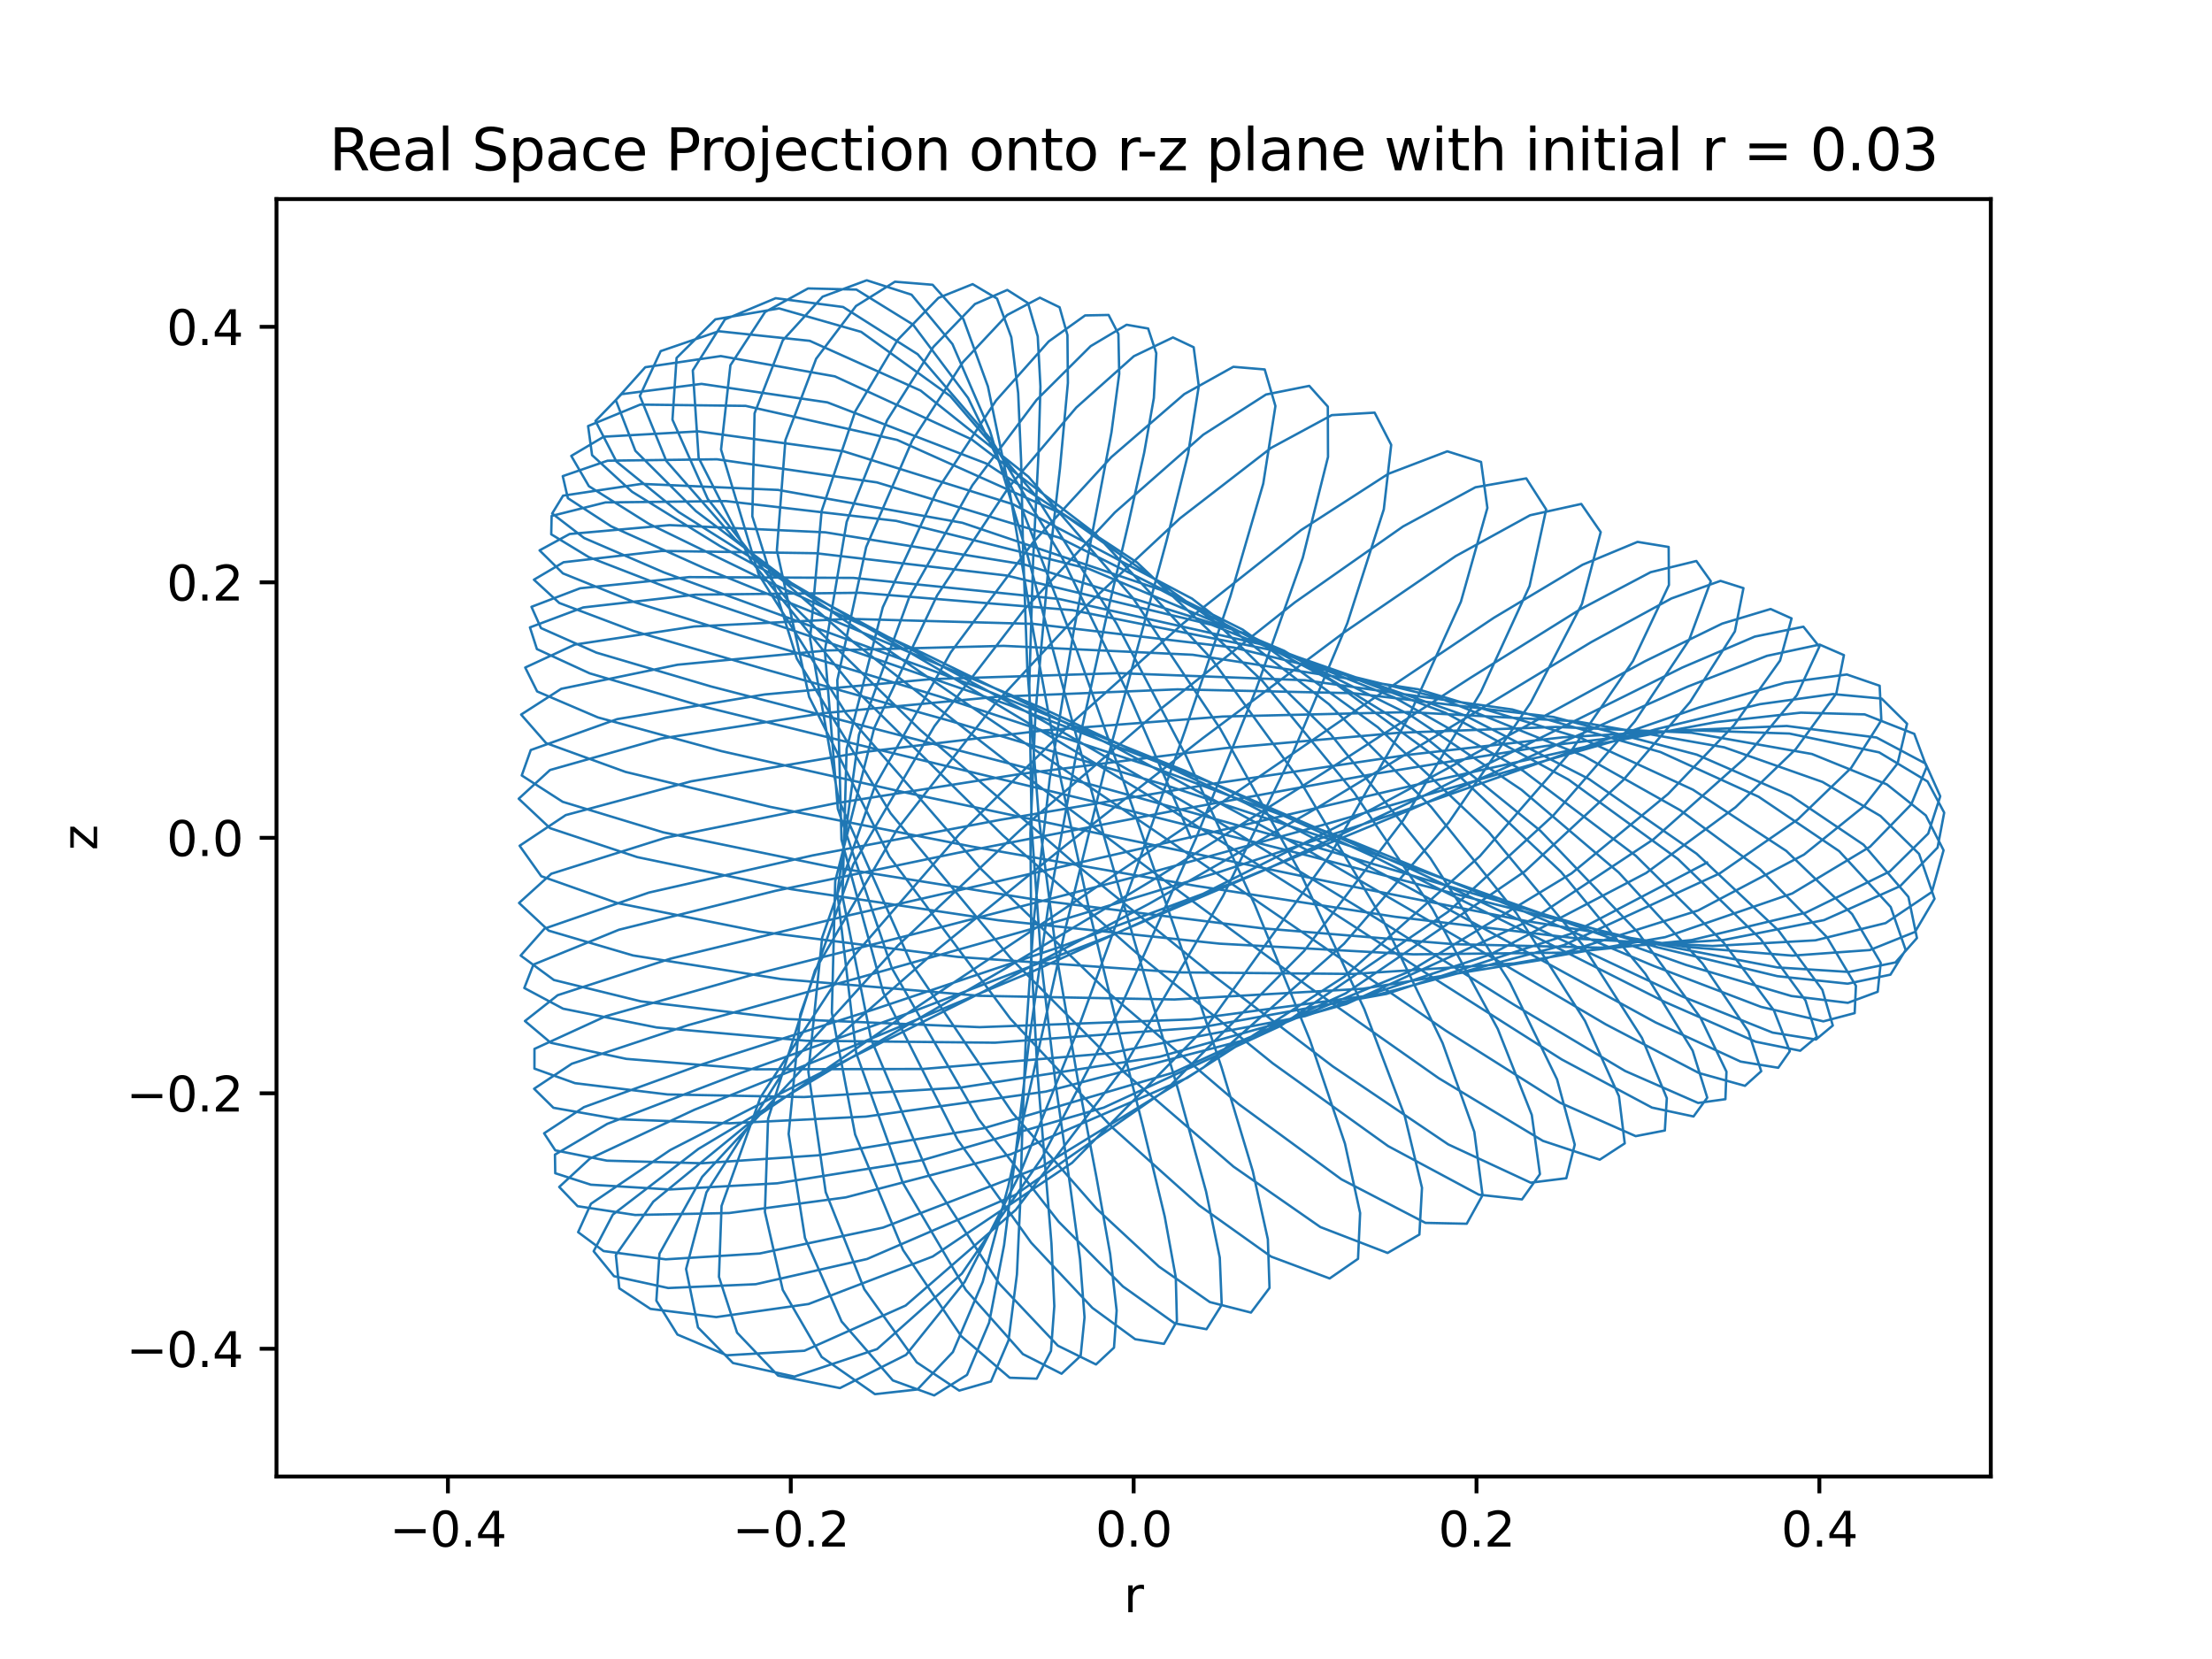 <?xml version="1.0" encoding="utf-8" standalone="no"?>
<!DOCTYPE svg PUBLIC "-//W3C//DTD SVG 1.1//EN"
  "http://www.w3.org/Graphics/SVG/1.1/DTD/svg11.dtd">
<svg xmlns:xlink="http://www.w3.org/1999/xlink" width="460.8pt" height="345.6pt" viewBox="0 0 460.8 345.6" xmlns="http://www.w3.org/2000/svg" version="1.1">
 <defs>
  <style type="text/css">*{stroke-linejoin: round; stroke-linecap: butt}</style>
 </defs>
 <g id="figure_1">
  <g id="patch_1">
   <path d="M 0 345.6 
L 460.8 345.6 
L 460.8 0 
L 0 0 
z
" style="fill: #ffffff"/>
  </g>
  <g id="axes_1">
   <g id="patch_2">
    <path d="M 57.6 307.584 
L 414.72 307.584 
L 414.72 41.472 
L 57.6 41.472 
z
" style="fill: #ffffff"/>
   </g>
   <g id="matplotlib.axis_1">
    <g id="xtick_1">
     <g id="line2d_1">
      <defs>
       <path id="m5712fda1c4" d="M 0 0 
L 0 3.5 
" style="stroke: #000000; stroke-width: 0.8"/>
      </defs>
      <g>
       <use xlink:href="#m5712fda1c4" x="93.312" y="307.584" style="stroke: #000000; stroke-width: 0.8"/>
      </g>
     </g>
     <g id="text_1">
      <!-- −0.4 -->
      <g transform="translate(81.171 322.182) scale(0.1 -0.1)">
       <defs>
        <path id="DejaVuSans-2212" d="M 678 2272 
L 4684 2272 
L 4684 1741 
L 678 1741 
L 678 2272 
z
" transform="scale(0.016)"/>
        <path id="DejaVuSans-30" d="M 2034 4250 
Q 1547 4250 1301 3770 
Q 1056 3291 1056 2328 
Q 1056 1369 1301 889 
Q 1547 409 2034 409 
Q 2525 409 2770 889 
Q 3016 1369 3016 2328 
Q 3016 3291 2770 3770 
Q 2525 4250 2034 4250 
z
M 2034 4750 
Q 2819 4750 3233 4129 
Q 3647 3509 3647 2328 
Q 3647 1150 3233 529 
Q 2819 -91 2034 -91 
Q 1250 -91 836 529 
Q 422 1150 422 2328 
Q 422 3509 836 4129 
Q 1250 4750 2034 4750 
z
" transform="scale(0.016)"/>
        <path id="DejaVuSans-2e" d="M 684 794 
L 1344 794 
L 1344 0 
L 684 0 
L 684 794 
z
" transform="scale(0.016)"/>
        <path id="DejaVuSans-34" d="M 2419 4116 
L 825 1625 
L 2419 1625 
L 2419 4116 
z
M 2253 4666 
L 3047 4666 
L 3047 1625 
L 3713 1625 
L 3713 1100 
L 3047 1100 
L 3047 0 
L 2419 0 
L 2419 1100 
L 313 1100 
L 313 1709 
L 2253 4666 
z
" transform="scale(0.016)"/>
       </defs>
       <use xlink:href="#DejaVuSans-2212"/>
       <use xlink:href="#DejaVuSans-30" x="83.789"/>
       <use xlink:href="#DejaVuSans-2e" x="147.412"/>
       <use xlink:href="#DejaVuSans-34" x="179.199"/>
      </g>
     </g>
    </g>
    <g id="xtick_2">
     <g id="line2d_2">
      <g>
       <use xlink:href="#m5712fda1c4" x="164.736" y="307.584" style="stroke: #000000; stroke-width: 0.8"/>
      </g>
     </g>
     <g id="text_2">
      <!-- −0.2 -->
      <g transform="translate(152.595 322.182) scale(0.1 -0.1)">
       <defs>
        <path id="DejaVuSans-32" d="M 1228 531 
L 3431 531 
L 3431 0 
L 469 0 
L 469 531 
Q 828 903 1448 1529 
Q 2069 2156 2228 2338 
Q 2531 2678 2651 2914 
Q 2772 3150 2772 3378 
Q 2772 3750 2511 3984 
Q 2250 4219 1831 4219 
Q 1534 4219 1204 4116 
Q 875 4013 500 3803 
L 500 4441 
Q 881 4594 1212 4672 
Q 1544 4750 1819 4750 
Q 2544 4750 2975 4387 
Q 3406 4025 3406 3419 
Q 3406 3131 3298 2873 
Q 3191 2616 2906 2266 
Q 2828 2175 2409 1742 
Q 1991 1309 1228 531 
z
" transform="scale(0.016)"/>
       </defs>
       <use xlink:href="#DejaVuSans-2212"/>
       <use xlink:href="#DejaVuSans-30" x="83.789"/>
       <use xlink:href="#DejaVuSans-2e" x="147.412"/>
       <use xlink:href="#DejaVuSans-32" x="179.199"/>
      </g>
     </g>
    </g>
    <g id="xtick_3">
     <g id="line2d_3">
      <g>
       <use xlink:href="#m5712fda1c4" x="236.16" y="307.584" style="stroke: #000000; stroke-width: 0.8"/>
      </g>
     </g>
     <g id="text_3">
      <!-- 0.0 -->
      <g transform="translate(228.208 322.182) scale(0.1 -0.1)">
       <use xlink:href="#DejaVuSans-30"/>
       <use xlink:href="#DejaVuSans-2e" x="63.623"/>
       <use xlink:href="#DejaVuSans-30" x="95.41"/>
      </g>
     </g>
    </g>
    <g id="xtick_4">
     <g id="line2d_4">
      <g>
       <use xlink:href="#m5712fda1c4" x="307.584" y="307.584" style="stroke: #000000; stroke-width: 0.8"/>
      </g>
     </g>
     <g id="text_4">
      <!-- 0.2 -->
      <g transform="translate(299.632 322.182) scale(0.1 -0.1)">
       <use xlink:href="#DejaVuSans-30"/>
       <use xlink:href="#DejaVuSans-2e" x="63.623"/>
       <use xlink:href="#DejaVuSans-32" x="95.41"/>
      </g>
     </g>
    </g>
    <g id="xtick_5">
     <g id="line2d_5">
      <g>
       <use xlink:href="#m5712fda1c4" x="379.008" y="307.584" style="stroke: #000000; stroke-width: 0.8"/>
      </g>
     </g>
     <g id="text_5">
      <!-- 0.4 -->
      <g transform="translate(371.056 322.182) scale(0.1 -0.1)">
       <use xlink:href="#DejaVuSans-30"/>
       <use xlink:href="#DejaVuSans-2e" x="63.623"/>
       <use xlink:href="#DejaVuSans-34" x="95.41"/>
      </g>
     </g>
    </g>
    <g id="text_6">
     <!-- r -->
     <g transform="translate(234.105 335.861) scale(0.1 -0.1)">
      <defs>
       <path id="DejaVuSans-72" d="M 2631 2963 
Q 2534 3019 2420 3045 
Q 2306 3072 2169 3072 
Q 1681 3072 1420 2755 
Q 1159 2438 1159 1844 
L 1159 0 
L 581 0 
L 581 3500 
L 1159 3500 
L 1159 2956 
Q 1341 3275 1631 3429 
Q 1922 3584 2338 3584 
Q 2397 3584 2469 3576 
Q 2541 3569 2628 3553 
L 2631 2963 
z
" transform="scale(0.016)"/>
      </defs>
      <use xlink:href="#DejaVuSans-72"/>
     </g>
    </g>
   </g>
   <g id="matplotlib.axis_2">
    <g id="ytick_1">
     <g id="line2d_6">
      <defs>
       <path id="mca9a2806ed" d="M 0 0 
L -3.5 0 
" style="stroke: #000000; stroke-width: 0.8"/>
      </defs>
      <g>
       <use xlink:href="#mca9a2806ed" x="57.6" y="280.973" style="stroke: #000000; stroke-width: 0.8"/>
      </g>
     </g>
     <g id="text_7">
      <!-- −0.4 -->
      <g transform="translate(26.317 284.772) scale(0.1 -0.1)">
       <use xlink:href="#DejaVuSans-2212"/>
       <use xlink:href="#DejaVuSans-30" x="83.789"/>
       <use xlink:href="#DejaVuSans-2e" x="147.412"/>
       <use xlink:href="#DejaVuSans-34" x="179.199"/>
      </g>
     </g>
    </g>
    <g id="ytick_2">
     <g id="line2d_7">
      <g>
       <use xlink:href="#mca9a2806ed" x="57.6" y="227.75" style="stroke: #000000; stroke-width: 0.8"/>
      </g>
     </g>
     <g id="text_8">
      <!-- −0.2 -->
      <g transform="translate(26.317 231.55) scale(0.1 -0.1)">
       <use xlink:href="#DejaVuSans-2212"/>
       <use xlink:href="#DejaVuSans-30" x="83.789"/>
       <use xlink:href="#DejaVuSans-2e" x="147.412"/>
       <use xlink:href="#DejaVuSans-32" x="179.199"/>
      </g>
     </g>
    </g>
    <g id="ytick_3">
     <g id="line2d_8">
      <g>
       <use xlink:href="#mca9a2806ed" x="57.6" y="174.528" style="stroke: #000000; stroke-width: 0.8"/>
      </g>
     </g>
     <g id="text_9">
      <!-- 0.0 -->
      <g transform="translate(34.697 178.327) scale(0.1 -0.1)">
       <use xlink:href="#DejaVuSans-30"/>
       <use xlink:href="#DejaVuSans-2e" x="63.623"/>
       <use xlink:href="#DejaVuSans-30" x="95.41"/>
      </g>
     </g>
    </g>
    <g id="ytick_4">
     <g id="line2d_9">
      <g>
       <use xlink:href="#mca9a2806ed" x="57.6" y="121.306" style="stroke: #000000; stroke-width: 0.8"/>
      </g>
     </g>
     <g id="text_10">
      <!-- 0.2 -->
      <g transform="translate(34.697 125.105) scale(0.1 -0.1)">
       <use xlink:href="#DejaVuSans-30"/>
       <use xlink:href="#DejaVuSans-2e" x="63.623"/>
       <use xlink:href="#DejaVuSans-32" x="95.41"/>
      </g>
     </g>
    </g>
    <g id="ytick_5">
     <g id="line2d_10">
      <g>
       <use xlink:href="#mca9a2806ed" x="57.6" y="68.083" style="stroke: #000000; stroke-width: 0.8"/>
      </g>
     </g>
     <g id="text_11">
      <!-- 0.4 -->
      <g transform="translate(34.697 71.882) scale(0.1 -0.1)">
       <use xlink:href="#DejaVuSans-30"/>
       <use xlink:href="#DejaVuSans-2e" x="63.623"/>
       <use xlink:href="#DejaVuSans-34" x="95.41"/>
      </g>
     </g>
    </g>
    <g id="text_12">
     <!-- z -->
     <g transform="translate(20.238 177.152) rotate(-90) scale(0.1 -0.1)">
      <defs>
       <path id="DejaVuSans-7a" d="M 353 3500 
L 3084 3500 
L 3084 2975 
L 922 459 
L 3084 459 
L 3084 0 
L 275 0 
L 275 525 
L 2438 3041 
L 353 3041 
L 353 3500 
z
" transform="scale(0.016)"/>
      </defs>
      <use xlink:href="#DejaVuSans-7a"/>
     </g>
    </g>
   </g>
   <g id="line2d_11">
    <path d="M 248.064 174.528 
L 245.925 169.41 
L 235.771 146.079 
L 221.183 116.033 
L 206.555 91.683 
L 191.174 73.796 
L 175.637 63.953 
L 161.591 62.12 
L 151.021 66.542 
L 144.323 77.157 
L 145.54 95.383 
L 156.528 116.941 
L 177.652 143.108 
L 208.891 174.005 
L 237.345 199.035 
L 265.136 221.505 
L 289.169 238.749 
L 308.073 248.872 
L 317.058 249.858 
L 320.797 244.598 
L 319.098 232.265 
L 312.015 214.345 
L 298.421 189.371 
L 282.113 165.167 
L 262.992 141.879 
L 236.876 117.177 
L 205.509 96.577 
L 172.361 83.822 
L 146.133 79.971 
L 129.472 82.11 
L 124.049 87.699 
L 128.415 96.153 
L 141.356 106.653 
L 164.795 121.409 
L 198.328 141.088 
L 238.387 165.177 
L 270.967 185.755 
L 299.536 204.318 
L 325.333 220.699 
L 344.136 230.732 
L 352.792 232.582 
L 355.654 228.663 
L 352.613 218.876 
L 342.762 202.866 
L 325.195 181.632 
L 302.203 159.975 
L 277.248 141.728 
L 241.818 122.883 
L 200.469 108.904 
L 162.077 102.057 
L 133.644 100.799 
L 117.299 103.258 
L 115.03 106.972 
L 121.692 112.081 
L 138.236 119.213 
L 203.907 143.215 
L 246.993 160.631 
L 287.18 178.931 
L 320.879 195.663 
L 346.733 208.688 
L 365.749 217.012 
L 375.016 218.888 
L 378.485 215.991 
L 376.122 208.424 
L 366.805 195.663 
L 349.559 178.961 
L 326.755 162.41 
L 301.086 148.476 
L 264.057 134.514 
L 220.632 124.775 
L 177.775 120.386 
L 143.553 120.221 
L 120.85 122.549 
L 110.714 126.415 
L 112.693 130.837 
L 124.236 135.952 
L 148.11 143 
L 228.068 163.648 
L 273.367 176.238 
L 313.669 188.134 
L 345.235 197.326 
L 370.262 203.354 
L 384.908 204.919 
L 393.82 203.037 
L 396.983 197.887 
L 393.863 188.939 
L 383.132 177.306 
L 366.358 165.977 
L 345.917 156.67 
L 315.051 147.8 
L 271.899 141.704 
L 232.99 140.227 
L 193.986 141.476 
L 159.281 144.668 
L 128.574 149.805 
L 110.567 156.249 
L 108.688 161.541 
L 117.22 167.033 
L 138.13 173.382 
L 172.78 180.528 
L 217.315 187.662 
L 262.917 193.38 
L 302.848 196.689 
L 333.394 197.409 
L 359.055 195.817 
L 379.988 191.671 
L 395.833 184.601 
L 403.629 176.572 
L 405.01 169.288 
L 401.542 162.796 
L 391.459 156.73 
L 372.773 152.813 
L 351.531 152.103 
L 325.582 153.596 
L 293.343 157.246 
L 252.848 163.234 
L 208.275 170.803 
L 169.266 178.203 
L 135.168 185.943 
L 113.432 193.447 
L 108.464 199.057 
L 115.38 204.147 
L 133.504 208.597 
L 164.137 212.286 
L 204.088 213.978 
L 248.085 212.363 
L 287.466 207.087 
L 325.801 196.876 
L 358.229 181.958 
L 374.529 170.681 
L 385.626 159.974 
L 391.919 150.051 
L 391.564 142.853 
L 384.734 140.507 
L 371.822 142.238 
L 353.993 147.368 
L 327.528 156.5 
L 293.065 168.663 
L 254.319 181.555 
L 217.515 192.782 
L 179.622 203.485 
L 143.393 213.549 
L 119.115 221.598 
L 111.262 226.808 
L 115.287 230.768 
L 128.812 233.153 
L 151.916 234 
L 180.376 232.606 
L 217.831 227.405 
L 258.433 216.874 
L 293.661 202.356 
L 327.38 181.939 
L 347.513 165.381 
L 361.241 151.053 
L 370.818 137.603 
L 373.218 128.824 
L 368.849 126.868 
L 358.761 129.91 
L 342.63 137.775 
L 318.093 151.143 
L 286.04 168.436 
L 250.379 186.321 
L 214.971 202.439 
L 178.419 217.633 
L 144.654 231.184 
L 122.88 241.368 
L 116.497 247.266 
L 120.326 251.268 
L 132.321 253.104 
L 151.917 252.692 
L 176.185 249.436 
L 210.556 240.464 
L 247.313 224.55 
L 280.031 203.458 
L 308.279 178.355 
L 327.162 156.642 
L 340.195 137.69 
L 347.668 121.871 
L 347.612 113.946 
L 341.128 112.885 
L 329.683 117.64 
L 311.201 128.694 
L 284.786 146.395 
L 252.478 168.543 
L 218.839 191.262 
L 188.695 211.338 
L 157.807 232.541 
L 136.093 250.327 
L 128.293 261.452 
L 129.012 268.378 
L 135.507 272.665 
L 149.211 274.374 
L 168.443 271.647 
L 194.298 261.756 
L 223.338 242.236 
L 251.476 213.678 
L 277.305 177.77 
L 293.255 149.747 
L 304.335 125.349 
L 309.849 105.813 
L 308.528 96.229 
L 301.504 94.017 
L 289.188 98.719 
L 271.017 110.443 
L 246.508 129.837 
L 222.313 151.463 
L 199.753 173.9 
L 176.933 200.231 
L 158.403 228.626 
L 150.312 251.222 
L 149.771 265.995 
L 153.544 277.613 
L 162.101 286.568 
L 174.973 289.166 
L 188.751 282.235 
L 200.972 267.027 
L 212.441 244.59 
L 223.95 216.011 
L 236.022 182.919 
L 246.837 152.269 
L 256.319 124.207 
L 263.158 100.749 
L 265.693 84.59 
L 263.459 76.962 
L 256.923 76.414 
L 246.713 82.099 
L 231.516 95.224 
L 215.18 113.017 
L 198.075 135.883 
L 182.24 163.779 
L 171.271 195.32 
L 168.396 223.282 
L 172.007 248.333 
L 180.047 268.56 
L 190.984 283.808 
L 199.826 289.685 
L 206.434 287.784 
L 210.092 279.245 
L 211.844 265.476 
L 212.516 250.841 
L 213.019 233.559 
L 213.754 215.068 
L 215.375 191.425 
L 218.673 162.269 
L 223.708 131.246 
L 231.537 90.079 
L 233.155 77.881 
L 232.982 69.562 
L 230.939 65.613 
L 226.051 65.708 
L 218.462 71.131 
L 207.505 83.427 
L 195.181 102.185 
L 183.901 126.515 
L 176.366 156.008 
L 175.504 186.746 
L 181.486 216.548 
L 193.595 245.045 
L 208.162 267.417 
L 220.374 280.328 
L 228.316 284.239 
L 232.067 280.738 
L 232.616 273.004 
L 231.267 261.231 
L 228.411 245.246 
L 224.454 224.512 
L 220.165 199.426 
L 216.42 170.494 
L 214.009 139.306 
L 213.104 113.633 
L 212.715 95.99 
L 212.104 81.89 
L 210.672 70.256 
L 207.702 62.202 
L 202.619 59.194 
L 195.5 62.053 
L 187.025 70.78 
L 178.175 85.674 
L 171.163 106.441 
L 168.758 133.071 
L 174.669 166.464 
L 189.718 200.497 
L 210.908 231.815 
L 228.457 251.828 
L 241.395 263.825 
L 252.027 271.244 
L 260.605 273.432 
L 264.463 268.301 
L 264.114 258.154 
L 260.974 243.95 
L 254.466 222.349 
L 245.271 195.001 
L 234.819 164.938 
L 224.453 135.824 
L 212.853 105.874 
L 201.663 82.891 
L 190.188 67.608 
L 178.399 60.322 
L 168.341 60.086 
L 159.39 64.985 
L 152.159 76.087 
L 150.207 93.646 
L 158.033 119.627 
L 176.228 148.576 
L 204.439 181.101 
L 231.324 207.153 
L 258.031 229.995 
L 279.427 245.665 
L 296.944 254.747 
L 305.544 254.928 
L 308.841 248.981 
L 307.125 235.79 
L 300.519 217.294 
L 288.043 191.546 
L 270.709 162.493 
L 252.452 137.335 
L 228.144 111.145 
L 202.376 91.51 
L 173.926 78.407 
L 150.157 74.176 
L 134.42 76.499 
L 128.278 83.342 
L 132.361 93.913 
L 144.972 106.474 
L 167.919 123.755 
L 200.954 146.295 
L 240.376 172.977 
L 301.196 214.713 
L 324.997 229.72 
L 340.745 236.679 
L 346.817 235.503 
L 347.228 228.767 
L 342.053 216.228 
L 329.638 196.784 
L 310.099 173.291 
L 287.033 151.504 
L 258.885 131.169 
L 220.672 112.011 
L 182.683 100.494 
L 149.358 95.677 
L 126.574 95.971 
L 117.231 99.19 
L 118.296 103.775 
L 127.341 109.655 
L 146.965 118.474 
L 177.566 130.874 
L 216.952 147.45 
L 259.532 167.337 
L 292.215 184.2 
L 344.903 212.998 
L 362.598 221.145 
L 370.437 222.435 
L 372.849 218.995 
L 369.536 210.475 
L 359.092 196.399 
L 340.772 178.283 
L 317.265 160.551 
L 290.511 145.312 
L 252.369 130.145 
L 209.645 119.883 
L 169.966 115.247 
L 137.863 114.772 
L 117.4 117.125 
L 111.226 120.763 
L 116.499 125.606 
L 132.006 131.451 
L 159.644 139.512 
L 198.119 150.235 
L 242.795 163.546 
L 285.693 177.71 
L 351.276 201.029 
L 373.175 207.487 
L 384.942 208.909 
L 391.157 206.603 
L 391.787 200.58 
L 385.833 190.428 
L 372.109 177.257 
L 352.67 164.506 
L 329.541 153.835 
L 295.397 143.589 
L 248.444 136.398 
L 209.109 134.545 
L 172.263 135.504 
L 141.156 138.475 
L 116.909 143.496 
L 108.559 148.86 
L 113.766 154.802 
L 130.309 160.803 
L 160.494 168.094 
L 202.329 176.331 
L 249.194 184.552 
L 290.639 190.983 
L 329.433 195.603 
L 356.727 197.068 
L 378.176 195.889 
L 392.808 192.295 
L 402.445 185.815 
L 404.88 177.126 
L 401.184 169.867 
L 393.058 163.397 
L 377.451 157.069 
L 352.338 152.632 
L 324.14 151.436 
L 291.276 152.655 
L 255.205 155.854 
L 212.654 161.218 
L 173.919 167.362 
L 138.64 174.522 
L 114.842 182.021 
L 108.128 188.106 
L 114.312 193.876 
L 131.863 199.035 
L 162.725 203.957 
L 204.03 207.445 
L 244.653 208.213 
L 283.882 205.977 
L 320.993 199.984 
L 353.729 189.677 
L 375.798 178.035 
L 388.33 167.938 
L 395.301 159.035 
L 397.28 150.772 
L 391.98 145.527 
L 381.842 144.588 
L 366.635 146.692 
L 344.998 151.906 
L 314.539 160.562 
L 276.718 171.535 
L 236.078 182.766 
L 195.419 193.308 
L 156.381 203.178 
L 126.174 211.705 
L 111.341 218.503 
L 111.335 222.609 
L 119.789 225.645 
L 139.075 227.994 
L 167.473 228.534 
L 200.069 226.568 
L 241.561 220.139 
L 280.47 209.149 
L 319.229 191.523 
L 344.5 174.809 
L 363.321 158.086 
L 374.308 144.836 
L 379.006 134.72 
L 375.683 130.555 
L 365.549 132.616 
L 350.48 139.049 
L 295.637 166.251 
L 263.851 181.067 
L 230.582 195.229 
L 190.055 210.773 
L 153.155 223.93 
L 126.504 234.121 
L 115.607 240.532 
L 115.668 244.403 
L 123.088 246.793 
L 139.499 247.791 
L 161.917 246.503 
L 192.173 241.674 
L 229.924 230.74 
L 266.728 213.737 
L 301.688 189.923 
L 323.618 169.836 
L 340.554 150.299 
L 351.882 133.298 
L 356.388 121.078 
L 353.387 116.869 
L 343.859 119.197 
L 329.149 126.96 
L 306.272 141.234 
L 275.956 160.834 
L 241.582 182.462 
L 209.131 201.923 
L 175.396 221.446 
L 145.504 239.332 
L 127.657 253.035 
L 123.671 260.659 
L 127.912 265.857 
L 139.204 268.319 
L 157.426 267.526 
L 180.611 262.279 
L 211.39 248.983 
L 242.917 227.028 
L 271.679 198.095 
L 292.283 170.915 
L 308.469 144.214 
L 318.635 122.085 
L 322.092 106.12 
L 317.95 99.657 
L 307.356 101.51 
L 292.266 109.683 
L 269.729 125.496 
L 241.524 147.897 
L 212.512 172.931 
L 186.973 197.049 
L 163.134 223.355 
L 147.16 248.395 
L 142.923 264.36 
L 145.404 276.527 
L 152.681 283.936 
L 165.511 286.773 
L 182.709 281.041 
L 200.365 265.321 
L 217.088 241.13 
L 233.428 209.845 
L 249.119 174.694 
L 261.655 143.643 
L 271.394 116.183 
L 276.649 95.189 
L 276.608 84.702 
L 272.742 80.384 
L 263.736 82.185 
L 250.65 90.564 
L 232.252 106.747 
L 213.377 126.98 
L 194.657 151.269 
L 177.763 180.057 
L 166.709 211.329 
L 164.287 236.229 
L 167.689 257.882 
L 175.317 275.288 
L 185.992 287.563 
L 194.611 290.69 
L 201.449 286.41 
L 206.055 275.525 
L 209.167 259.394 
L 211.662 239.585 
L 214.4 216.675 
L 218.345 189.082 
L 224.238 156.894 
L 230.394 128.933 
L 235.119 108.832 
L 238.352 94.317 
L 240.368 82.91 
L 240.876 73.575 
L 239.176 68.437 
L 234.694 67.652 
L 227.201 72.11 
L 215.925 83.327 
L 202.568 101.085 
L 189.374 124.521 
L 178.94 153.04 
L 174.44 186.021 
L 178.362 219.359 
L 188.043 246.35 
L 201.197 268.705 
L 213.088 282.081 
L 221.142 286.17 
L 225.115 282.458 
L 225.927 274.435 
L 224.988 262.264 
L 222.861 246.539 
L 219.887 225.676 
L 216.953 200.789 
L 214.91 172.398 
L 214.423 142.513 
L 215.24 116.141 
L 216.344 94.429 
L 216.742 80.539 
L 216.177 70.07 
L 214.149 63.13 
L 209.842 60.402 
L 203.097 63.338 
L 194.445 72.263 
L 184.793 87.565 
L 176.38 108.708 
L 171.825 135.597 
L 174.535 168.477 
L 185.79 201.697 
L 203.878 233.176 
L 220.534 254.501 
L 233.917 267.983 
L 244.704 275.671 
L 251.337 276.896 
L 254.506 271.835 
L 254.102 261.986 
L 251.243 248.204 
L 245.565 227.491 
L 238 201.85 
L 230.164 174.831 
L 222.558 147.288 
L 214.093 115.847 
L 206.211 89.711 
L 198.415 71.68 
L 189.885 61.387 
L 180.56 58.39 
L 171.357 61.809 
L 163.067 70.906 
L 157.194 86.097 
L 156.724 107.547 
L 165.989 137.197 
L 185.525 169.416 
L 210.494 199.556 
L 234.152 223.352 
L 256.955 243.023 
L 275.058 255.618 
L 289.062 261.011 
L 295.683 257.181 
L 296.225 247.438 
L 292.634 232.486 
L 284.218 210.227 
L 270.861 181.804 
L 254.206 151.826 
L 236.029 124.599 
L 214.239 99.306 
L 191.776 81.359 
L 168.688 71.001 
L 149.73 69.002 
L 137.63 73.147 
L 133.295 82.477 
L 138.81 96.039 
L 153.124 112.313 
L 177.861 133.831 
L 212.275 160.624 
L 242.649 183.459 
L 272.428 205.423 
L 299.711 224.606 
L 321.425 237.666 
L 333.264 241.579 
L 338.463 238.187 
L 337.257 228.36 
L 330.198 212.703 
L 315.869 190.198 
L 298.142 168.103 
L 276.833 146.686 
L 248.319 124.704 
L 211.049 105.052 
L 175.761 94.025 
L 145.513 89.864 
L 125.769 90.975 
L 119.006 94.975 
L 122.673 101.276 
L 135.134 109.098 
L 158.333 120.378 
L 191.918 135.885 
L 232.619 155.772 
L 273.529 177.772 
L 308.345 197.989 
L 334.53 213.404 
L 353.907 223.524 
L 363.508 226.196 
L 366.893 223.156 
L 364.215 214.858 
L 354.669 200.724 
L 337.217 181.763 
L 316.965 164.535 
L 293.652 148.893 
L 259.533 132.005 
L 213.382 117.586 
L 171.935 110.892 
L 139.503 109.393 
L 118.665 111.242 
L 112.404 114.653 
L 117.262 119.445 
L 131.985 125.366 
L 158.465 133.721 
L 195.689 145.085 
L 239.445 159.552 
L 282.149 175.436 
L 316.265 189.359 
L 344.489 201.219 
L 366.844 209.746 
L 379.838 212.767 
L 386.359 211.053 
L 386.624 205.374 
L 380.561 195.192 
L 366.666 181.099 
L 350.005 168.774 
L 329.913 157.472 
L 299.601 145.289 
L 256.981 134.886 
L 215.329 129.969 
L 176.744 128.914 
L 144.591 130.511 
L 119.754 134.278 
L 109.413 139.06 
L 111.895 144.039 
L 124.559 149.452 
L 150.316 156.481 
L 188.444 165.059 
L 234.286 174.781 
L 279.356 184.205 
L 317.906 191.857 
L 351.069 197.245 
L 373.363 199.077 
L 389.534 197.911 
L 398.934 194.137 
L 402.998 187.231 
L 399.783 177.89 
L 391.721 169.969 
L 379.66 162.892 
L 359.177 155.675 
L 328.243 150.245 
L 293.466 148.342 
L 254.691 149.27 
L 217.393 152.164 
L 180.002 156.651 
L 143.973 162.767 
L 117.854 169.799 
L 108.246 176.192 
L 112.752 182.529 
L 128.615 188.128 
L 158.241 194.069 
L 199.527 199.344 
L 245.407 202.562 
L 282.007 202.888 
L 315.359 200.707 
L 346.877 195.229 
L 373.352 186.127 
L 389.563 176.386 
L 398.145 167.579 
L 401.355 159.79 
L 398.778 152.872 
L 388.451 148.822 
L 375.149 148.459 
L 357.427 150.439 
L 331.974 155.192 
L 297.67 162.863 
L 256.719 172.417 
L 175.923 190.895 
L 139.748 199.688 
L 116.182 207.315 
L 109.355 212.701 
L 114.729 217.228 
L 130.48 220.584 
L 157.437 222.76 
L 192.293 222.685 
L 230.991 219.414 
L 271.865 211.676 
L 310.537 198.804 
L 342.926 181.86 
L 361.558 168.152 
L 374.099 156.05 
L 382.533 144.469 
L 384.125 136.475 
L 379.062 134.279 
L 368.096 136.624 
L 351.587 143.027 
L 293.733 168.717 
L 256.832 183.897 
L 220.579 197.35 
L 182.01 210.299 
L 146.043 221.791 
L 121.653 230.636 
L 113.348 236.087 
L 115.679 239.636 
L 126.45 241.789 
L 146.221 242.327 
L 170.659 240.657 
L 204.987 235.02 
L 244.384 223.46 
L 280.337 206.932 
L 317.676 181.509 
L 338.104 162.559 
L 352.08 146.233 
L 361.407 131.531 
L 363.193 122.518 
L 358.418 121.006 
L 348.198 124.666 
L 331.485 133.764 
L 274.389 168.289 
L 239.353 188.284 
L 204.784 206.607 
L 169.279 224.366 
L 139.642 239.562 
L 123.106 250.764 
L 120.433 256.681 
L 125.734 260.619 
L 138.682 262.341 
L 158.247 261.128 
L 183.945 255.732 
L 217.145 242.951 
L 250.726 222.369 
L 279.98 196.614 
L 301.837 171.293 
L 318.857 146.407 
L 329.553 125.803 
L 333.458 110.852 
L 329.407 104.983 
L 318.745 107.335 
L 303.244 115.85 
L 280 131.739 
L 250.498 153.826 
L 222.034 176.076 
L 195.538 197.601 
L 167.825 221.932 
L 146.272 245.163 
L 137.377 261.183 
L 136.73 270.953 
L 141.125 278.013 
L 151.409 282.333 
L 167.571 281.386 
L 188.664 271.967 
L 211.623 252.012 
L 233.826 222.801 
L 254.799 186.627 
L 269.439 156.594 
L 280.674 129.822 
L 288.27 106.112 
L 289.812 92.668 
L 286.358 85.961 
L 277.439 86.476 
L 264.811 93.295 
L 245.817 107.979 
L 226.105 126.37 
L 207.247 146.673 
L 186.842 172.851 
L 169.785 202.143 
L 160.001 233.103 
L 159.345 252.472 
L 163.065 268.711 
L 171.17 282.686 
L 182.265 290.428 
L 191.123 289.45 
L 198.511 281.644 
L 204.718 267.028 
L 210.085 246.928 
L 222.049 193.023 
L 230.296 159.611 
L 243.054 112.509 
L 247.51 94.506 
L 249.727 80.422 
L 248.662 72.339 
L 244.346 70.298 
L 236.2 74.206 
L 224.203 84.904 
L 210.101 101.55 
L 195.208 124.055 
L 182.12 151.66 
L 173.992 183.551 
L 173.29 210.936 
L 178.139 236.336 
L 188.113 260.386 
L 200.25 278.363 
L 210.345 287.009 
L 215.962 287.204 
L 218.938 281.427 
L 219.63 272.097 
L 219.038 259.053 
L 216.114 223.3 
L 214.867 199.793 
L 214.656 173.556 
L 215.712 148.473 
L 218.231 120.085 
L 220.809 97.565 
L 222.46 79.767 
L 222.367 69.795 
L 220.728 64.008 
L 216.626 62.017 
L 209.809 65.623 
L 200.583 75.457 
L 190.022 91.813 
L 180.438 113.96 
L 174.427 141.696 
L 175.298 174.916 
L 184 206.732 
L 199.479 237.423 
L 214.802 258.862 
L 227.569 272.458 
L 236.48 278.981 
L 242.476 279.949 
L 245.173 275.246 
L 244.938 266.12 
L 242.636 253.437 
L 238.097 234.605 
L 232.506 212.667 
L 227.186 190.821 
L 221.072 162.79 
L 215.429 132.494 
L 210.34 102.447 
L 205.798 80.497 
L 200.704 66.499 
L 194.282 59.324 
L 186.437 58.685 
L 178.324 63.746 
L 170.018 74.736 
L 163.617 91.678 
L 161.836 114.642 
L 168.558 145.184 
L 185.307 178.469 
L 210.49 212.236 
L 231.714 234.878 
L 249.788 251.089 
L 264.779 261.767 
L 276.991 266.324 
L 282.901 262.236 
L 283.337 252.701 
L 280.18 238.25 
L 272.857 216.586 
L 261.391 188.492 
L 247.08 157.505 
L 232.574 129.87 
L 215.528 102.978 
L 197.935 82.491 
L 179.397 69.136 
L 162.284 64.244 
L 149.021 66.527 
L 140.943 74.562 
L 140.086 87.422 
L 147.428 103.916 
L 164.282 125.252 
L 191.742 152.105 
L 223.656 179.679 
L 252.028 202.644 
L 277.638 222.142 
L 301.69 238.395 
L 318.871 246.37 
L 326.288 245.445 
L 328.048 238.454 
L 324.356 224.842 
L 314.518 204.625 
L 297.966 178.773 
L 277.163 152.911 
L 253.472 129.79 
L 221.657 107.231 
L 186.9 91.648 
L 155.34 84.551 
L 133.376 84.283 
L 122.511 88.757 
L 123.34 94.812 
L 131.659 102.433 
L 150.01 113.766 
L 216.907 149.95 
L 253.248 170.843 
L 287.136 191.553 
L 315.345 209.271 
L 338.546 223.106 
L 353.751 229.764 
L 359.434 228.98 
L 359.654 223.254 
L 354.215 211.962 
L 341.232 194.267 
L 320.886 173.061 
L 296.974 153.66 
L 267.503 135.566 
L 226.863 118.511 
L 186.695 108.507 
L 151.227 104.388 
L 126.129 104.662 
L 114.913 107.482 
L 114.833 111.305 
L 122.647 116.05 
L 141.179 123.229 
L 171.15 133.345 
L 210.632 147.011 
L 254.335 163.843 
L 293.214 180.694 
L 350.391 207.559 
L 369.258 215.105 
L 378.295 216.551 
L 381.806 213.631 
L 379.632 206.207 
L 370.488 193.832 
L 353.44 177.847 
L 330.997 162.275 
L 305.134 149.026 
L 267.816 135.999 
L 223.378 127.103 
L 179.303 123.487 
L 144.873 123.883 
L 121.506 126.54 
L 110.397 130.698 
L 111.849 135.213 
L 122.836 140.267 
L 146.328 147.142 
L 182.13 155.959 
L 226.477 166.65 
L 272.266 178.181 
L 311.342 188.348 
L 344.173 196.51 
L 370.25 201.533 
L 385.178 202.477 
L 394.852 200.491 
L 399.336 195.414 
L 397.556 186.835 
L 388.226 175.982 
L 373.065 165.756 
L 353.464 157.201 
L 323.626 149.364 
L 281.935 144.406 
L 245.295 143.603 
L 207.839 145.145 
L 171.576 148.565 
L 137.726 153.855 
L 114.575 160.412 
L 108.058 166.388 
L 114.573 172.514 
L 132.763 178.555 
L 164.829 185.233 
L 207.994 191.708 
L 254.071 196.582 
L 294.449 198.808 
L 326.331 198.452 
L 352.427 195.826 
L 376.11 190.152 
L 393.697 181.53 
L 401.683 173.646 
L 404.189 165.88 
L 401.132 159.067 
L 390.911 153.636 
L 372.228 151.234 
L 348.332 152.226 
L 321.706 155.45 
L 286.009 161.264 
L 243.483 169.096 
L 199.443 177.674 
L 161.548 185.575 
L 128.938 193.683 
L 111.125 200.939 
L 109.221 205.818 
L 117.299 210.126 
L 136.797 214.043 
L 167.99 216.807 
L 207.273 217.213 
L 250.21 214.021 
L 288.832 207.052 
L 327.381 194.467 
L 355.618 179.696 
L 355.618 179.696 
" clip-path="url(#pec59e92967)" style="fill: none; stroke: #1f77b4; stroke-width: 0.5; stroke-linecap: square"/>
   </g>
   <g id="patch_3">
    <path d="M 57.6 307.584 
L 57.6 41.472 
" style="fill: none; stroke: #000000; stroke-width: 0.8; stroke-linejoin: miter; stroke-linecap: square"/>
   </g>
   <g id="patch_4">
    <path d="M 414.72 307.584 
L 414.72 41.472 
" style="fill: none; stroke: #000000; stroke-width: 0.8; stroke-linejoin: miter; stroke-linecap: square"/>
   </g>
   <g id="patch_5">
    <path d="M 57.6 307.584 
L 414.72 307.584 
" style="fill: none; stroke: #000000; stroke-width: 0.8; stroke-linejoin: miter; stroke-linecap: square"/>
   </g>
   <g id="patch_6">
    <path d="M 57.6 41.472 
L 414.72 41.472 
" style="fill: none; stroke: #000000; stroke-width: 0.8; stroke-linejoin: miter; stroke-linecap: square"/>
   </g>
   <g id="text_13">
    <!-- Real Space Projection onto r-z plane with initial r = 0.03 -->
    <g transform="translate(68.581 35.472) scale(0.12 -0.12)">
     <defs>
      <path id="DejaVuSans-52" d="M 2841 2188 
Q 3044 2119 3236 1894 
Q 3428 1669 3622 1275 
L 4263 0 
L 3584 0 
L 2988 1197 
Q 2756 1666 2539 1819 
Q 2322 1972 1947 1972 
L 1259 1972 
L 1259 0 
L 628 0 
L 628 4666 
L 2053 4666 
Q 2853 4666 3247 4331 
Q 3641 3997 3641 3322 
Q 3641 2881 3436 2590 
Q 3231 2300 2841 2188 
z
M 1259 4147 
L 1259 2491 
L 2053 2491 
Q 2509 2491 2742 2702 
Q 2975 2913 2975 3322 
Q 2975 3731 2742 3939 
Q 2509 4147 2053 4147 
L 1259 4147 
z
" transform="scale(0.016)"/>
      <path id="DejaVuSans-65" d="M 3597 1894 
L 3597 1613 
L 953 1613 
Q 991 1019 1311 708 
Q 1631 397 2203 397 
Q 2534 397 2845 478 
Q 3156 559 3463 722 
L 3463 178 
Q 3153 47 2828 -22 
Q 2503 -91 2169 -91 
Q 1331 -91 842 396 
Q 353 884 353 1716 
Q 353 2575 817 3079 
Q 1281 3584 2069 3584 
Q 2775 3584 3186 3129 
Q 3597 2675 3597 1894 
z
M 3022 2063 
Q 3016 2534 2758 2815 
Q 2500 3097 2075 3097 
Q 1594 3097 1305 2825 
Q 1016 2553 972 2059 
L 3022 2063 
z
" transform="scale(0.016)"/>
      <path id="DejaVuSans-61" d="M 2194 1759 
Q 1497 1759 1228 1600 
Q 959 1441 959 1056 
Q 959 750 1161 570 
Q 1363 391 1709 391 
Q 2188 391 2477 730 
Q 2766 1069 2766 1631 
L 2766 1759 
L 2194 1759 
z
M 3341 1997 
L 3341 0 
L 2766 0 
L 2766 531 
Q 2569 213 2275 61 
Q 1981 -91 1556 -91 
Q 1019 -91 701 211 
Q 384 513 384 1019 
Q 384 1609 779 1909 
Q 1175 2209 1959 2209 
L 2766 2209 
L 2766 2266 
Q 2766 2663 2505 2880 
Q 2244 3097 1772 3097 
Q 1472 3097 1187 3025 
Q 903 2953 641 2809 
L 641 3341 
Q 956 3463 1253 3523 
Q 1550 3584 1831 3584 
Q 2591 3584 2966 3190 
Q 3341 2797 3341 1997 
z
" transform="scale(0.016)"/>
      <path id="DejaVuSans-6c" d="M 603 4863 
L 1178 4863 
L 1178 0 
L 603 0 
L 603 4863 
z
" transform="scale(0.016)"/>
      <path id="DejaVuSans-20" transform="scale(0.016)"/>
      <path id="DejaVuSans-53" d="M 3425 4513 
L 3425 3897 
Q 3066 4069 2747 4153 
Q 2428 4238 2131 4238 
Q 1616 4238 1336 4038 
Q 1056 3838 1056 3469 
Q 1056 3159 1242 3001 
Q 1428 2844 1947 2747 
L 2328 2669 
Q 3034 2534 3370 2195 
Q 3706 1856 3706 1288 
Q 3706 609 3251 259 
Q 2797 -91 1919 -91 
Q 1588 -91 1214 -16 
Q 841 59 441 206 
L 441 856 
Q 825 641 1194 531 
Q 1563 422 1919 422 
Q 2459 422 2753 634 
Q 3047 847 3047 1241 
Q 3047 1584 2836 1778 
Q 2625 1972 2144 2069 
L 1759 2144 
Q 1053 2284 737 2584 
Q 422 2884 422 3419 
Q 422 4038 858 4394 
Q 1294 4750 2059 4750 
Q 2388 4750 2728 4690 
Q 3069 4631 3425 4513 
z
" transform="scale(0.016)"/>
      <path id="DejaVuSans-70" d="M 1159 525 
L 1159 -1331 
L 581 -1331 
L 581 3500 
L 1159 3500 
L 1159 2969 
Q 1341 3281 1617 3432 
Q 1894 3584 2278 3584 
Q 2916 3584 3314 3078 
Q 3713 2572 3713 1747 
Q 3713 922 3314 415 
Q 2916 -91 2278 -91 
Q 1894 -91 1617 61 
Q 1341 213 1159 525 
z
M 3116 1747 
Q 3116 2381 2855 2742 
Q 2594 3103 2138 3103 
Q 1681 3103 1420 2742 
Q 1159 2381 1159 1747 
Q 1159 1113 1420 752 
Q 1681 391 2138 391 
Q 2594 391 2855 752 
Q 3116 1113 3116 1747 
z
" transform="scale(0.016)"/>
      <path id="DejaVuSans-63" d="M 3122 3366 
L 3122 2828 
Q 2878 2963 2633 3030 
Q 2388 3097 2138 3097 
Q 1578 3097 1268 2742 
Q 959 2388 959 1747 
Q 959 1106 1268 751 
Q 1578 397 2138 397 
Q 2388 397 2633 464 
Q 2878 531 3122 666 
L 3122 134 
Q 2881 22 2623 -34 
Q 2366 -91 2075 -91 
Q 1284 -91 818 406 
Q 353 903 353 1747 
Q 353 2603 823 3093 
Q 1294 3584 2113 3584 
Q 2378 3584 2631 3529 
Q 2884 3475 3122 3366 
z
" transform="scale(0.016)"/>
      <path id="DejaVuSans-50" d="M 1259 4147 
L 1259 2394 
L 2053 2394 
Q 2494 2394 2734 2622 
Q 2975 2850 2975 3272 
Q 2975 3691 2734 3919 
Q 2494 4147 2053 4147 
L 1259 4147 
z
M 628 4666 
L 2053 4666 
Q 2838 4666 3239 4311 
Q 3641 3956 3641 3272 
Q 3641 2581 3239 2228 
Q 2838 1875 2053 1875 
L 1259 1875 
L 1259 0 
L 628 0 
L 628 4666 
z
" transform="scale(0.016)"/>
      <path id="DejaVuSans-6f" d="M 1959 3097 
Q 1497 3097 1228 2736 
Q 959 2375 959 1747 
Q 959 1119 1226 758 
Q 1494 397 1959 397 
Q 2419 397 2687 759 
Q 2956 1122 2956 1747 
Q 2956 2369 2687 2733 
Q 2419 3097 1959 3097 
z
M 1959 3584 
Q 2709 3584 3137 3096 
Q 3566 2609 3566 1747 
Q 3566 888 3137 398 
Q 2709 -91 1959 -91 
Q 1206 -91 779 398 
Q 353 888 353 1747 
Q 353 2609 779 3096 
Q 1206 3584 1959 3584 
z
" transform="scale(0.016)"/>
      <path id="DejaVuSans-6a" d="M 603 3500 
L 1178 3500 
L 1178 -63 
Q 1178 -731 923 -1031 
Q 669 -1331 103 -1331 
L -116 -1331 
L -116 -844 
L 38 -844 
Q 366 -844 484 -692 
Q 603 -541 603 -63 
L 603 3500 
z
M 603 4863 
L 1178 4863 
L 1178 4134 
L 603 4134 
L 603 4863 
z
" transform="scale(0.016)"/>
      <path id="DejaVuSans-74" d="M 1172 4494 
L 1172 3500 
L 2356 3500 
L 2356 3053 
L 1172 3053 
L 1172 1153 
Q 1172 725 1289 603 
Q 1406 481 1766 481 
L 2356 481 
L 2356 0 
L 1766 0 
Q 1100 0 847 248 
Q 594 497 594 1153 
L 594 3053 
L 172 3053 
L 172 3500 
L 594 3500 
L 594 4494 
L 1172 4494 
z
" transform="scale(0.016)"/>
      <path id="DejaVuSans-69" d="M 603 3500 
L 1178 3500 
L 1178 0 
L 603 0 
L 603 3500 
z
M 603 4863 
L 1178 4863 
L 1178 4134 
L 603 4134 
L 603 4863 
z
" transform="scale(0.016)"/>
      <path id="DejaVuSans-6e" d="M 3513 2113 
L 3513 0 
L 2938 0 
L 2938 2094 
Q 2938 2591 2744 2837 
Q 2550 3084 2163 3084 
Q 1697 3084 1428 2787 
Q 1159 2491 1159 1978 
L 1159 0 
L 581 0 
L 581 3500 
L 1159 3500 
L 1159 2956 
Q 1366 3272 1645 3428 
Q 1925 3584 2291 3584 
Q 2894 3584 3203 3211 
Q 3513 2838 3513 2113 
z
" transform="scale(0.016)"/>
      <path id="DejaVuSans-2d" d="M 313 2009 
L 1997 2009 
L 1997 1497 
L 313 1497 
L 313 2009 
z
" transform="scale(0.016)"/>
      <path id="DejaVuSans-77" d="M 269 3500 
L 844 3500 
L 1563 769 
L 2278 3500 
L 2956 3500 
L 3675 769 
L 4391 3500 
L 4966 3500 
L 4050 0 
L 3372 0 
L 2619 2869 
L 1863 0 
L 1184 0 
L 269 3500 
z
" transform="scale(0.016)"/>
      <path id="DejaVuSans-68" d="M 3513 2113 
L 3513 0 
L 2938 0 
L 2938 2094 
Q 2938 2591 2744 2837 
Q 2550 3084 2163 3084 
Q 1697 3084 1428 2787 
Q 1159 2491 1159 1978 
L 1159 0 
L 581 0 
L 581 4863 
L 1159 4863 
L 1159 2956 
Q 1366 3272 1645 3428 
Q 1925 3584 2291 3584 
Q 2894 3584 3203 3211 
Q 3513 2838 3513 2113 
z
" transform="scale(0.016)"/>
      <path id="DejaVuSans-3d" d="M 678 2906 
L 4684 2906 
L 4684 2381 
L 678 2381 
L 678 2906 
z
M 678 1631 
L 4684 1631 
L 4684 1100 
L 678 1100 
L 678 1631 
z
" transform="scale(0.016)"/>
      <path id="DejaVuSans-33" d="M 2597 2516 
Q 3050 2419 3304 2112 
Q 3559 1806 3559 1356 
Q 3559 666 3084 287 
Q 2609 -91 1734 -91 
Q 1441 -91 1130 -33 
Q 819 25 488 141 
L 488 750 
Q 750 597 1062 519 
Q 1375 441 1716 441 
Q 2309 441 2620 675 
Q 2931 909 2931 1356 
Q 2931 1769 2642 2001 
Q 2353 2234 1838 2234 
L 1294 2234 
L 1294 2753 
L 1863 2753 
Q 2328 2753 2575 2939 
Q 2822 3125 2822 3475 
Q 2822 3834 2567 4026 
Q 2313 4219 1838 4219 
Q 1578 4219 1281 4162 
Q 984 4106 628 3988 
L 628 4550 
Q 988 4650 1302 4700 
Q 1616 4750 1894 4750 
Q 2613 4750 3031 4423 
Q 3450 4097 3450 3541 
Q 3450 3153 3228 2886 
Q 3006 2619 2597 2516 
z
" transform="scale(0.016)"/>
     </defs>
     <use xlink:href="#DejaVuSans-52"/>
     <use xlink:href="#DejaVuSans-65" x="64.982"/>
     <use xlink:href="#DejaVuSans-61" x="126.506"/>
     <use xlink:href="#DejaVuSans-6c" x="187.785"/>
     <use xlink:href="#DejaVuSans-20" x="215.568"/>
     <use xlink:href="#DejaVuSans-53" x="247.355"/>
     <use xlink:href="#DejaVuSans-70" x="310.832"/>
     <use xlink:href="#DejaVuSans-61" x="374.309"/>
     <use xlink:href="#DejaVuSans-63" x="435.588"/>
     <use xlink:href="#DejaVuSans-65" x="490.568"/>
     <use xlink:href="#DejaVuSans-20" x="552.092"/>
     <use xlink:href="#DejaVuSans-50" x="583.879"/>
     <use xlink:href="#DejaVuSans-72" x="642.432"/>
     <use xlink:href="#DejaVuSans-6f" x="681.295"/>
     <use xlink:href="#DejaVuSans-6a" x="742.477"/>
     <use xlink:href="#DejaVuSans-65" x="770.26"/>
     <use xlink:href="#DejaVuSans-63" x="831.783"/>
     <use xlink:href="#DejaVuSans-74" x="886.764"/>
     <use xlink:href="#DejaVuSans-69" x="925.973"/>
     <use xlink:href="#DejaVuSans-6f" x="953.756"/>
     <use xlink:href="#DejaVuSans-6e" x="1014.938"/>
     <use xlink:href="#DejaVuSans-20" x="1078.316"/>
     <use xlink:href="#DejaVuSans-6f" x="1110.104"/>
     <use xlink:href="#DejaVuSans-6e" x="1171.285"/>
     <use xlink:href="#DejaVuSans-74" x="1234.664"/>
     <use xlink:href="#DejaVuSans-6f" x="1273.873"/>
     <use xlink:href="#DejaVuSans-20" x="1335.055"/>
     <use xlink:href="#DejaVuSans-72" x="1366.842"/>
     <use xlink:href="#DejaVuSans-2d" x="1401.58"/>
     <use xlink:href="#DejaVuSans-7a" x="1437.664"/>
     <use xlink:href="#DejaVuSans-20" x="1490.154"/>
     <use xlink:href="#DejaVuSans-70" x="1521.941"/>
     <use xlink:href="#DejaVuSans-6c" x="1585.418"/>
     <use xlink:href="#DejaVuSans-61" x="1613.201"/>
     <use xlink:href="#DejaVuSans-6e" x="1674.48"/>
     <use xlink:href="#DejaVuSans-65" x="1737.859"/>
     <use xlink:href="#DejaVuSans-20" x="1799.383"/>
     <use xlink:href="#DejaVuSans-77" x="1831.17"/>
     <use xlink:href="#DejaVuSans-69" x="1912.957"/>
     <use xlink:href="#DejaVuSans-74" x="1940.74"/>
     <use xlink:href="#DejaVuSans-68" x="1979.949"/>
     <use xlink:href="#DejaVuSans-20" x="2043.328"/>
     <use xlink:href="#DejaVuSans-69" x="2075.115"/>
     <use xlink:href="#DejaVuSans-6e" x="2102.898"/>
     <use xlink:href="#DejaVuSans-69" x="2166.277"/>
     <use xlink:href="#DejaVuSans-74" x="2194.061"/>
     <use xlink:href="#DejaVuSans-69" x="2233.27"/>
     <use xlink:href="#DejaVuSans-61" x="2261.053"/>
     <use xlink:href="#DejaVuSans-6c" x="2322.332"/>
     <use xlink:href="#DejaVuSans-20" x="2350.115"/>
     <use xlink:href="#DejaVuSans-72" x="2381.902"/>
     <use xlink:href="#DejaVuSans-20" x="2423.016"/>
     <use xlink:href="#DejaVuSans-3d" x="2454.803"/>
     <use xlink:href="#DejaVuSans-20" x="2538.592"/>
     <use xlink:href="#DejaVuSans-30" x="2570.379"/>
     <use xlink:href="#DejaVuSans-2e" x="2634.002"/>
     <use xlink:href="#DejaVuSans-30" x="2665.789"/>
     <use xlink:href="#DejaVuSans-33" x="2729.412"/>
    </g>
   </g>
  </g>
 </g>
 <defs>
  <clipPath id="pec59e92967">
   <rect x="57.6" y="41.472" width="357.12" height="266.112"/>
  </clipPath>
 </defs>
</svg>
